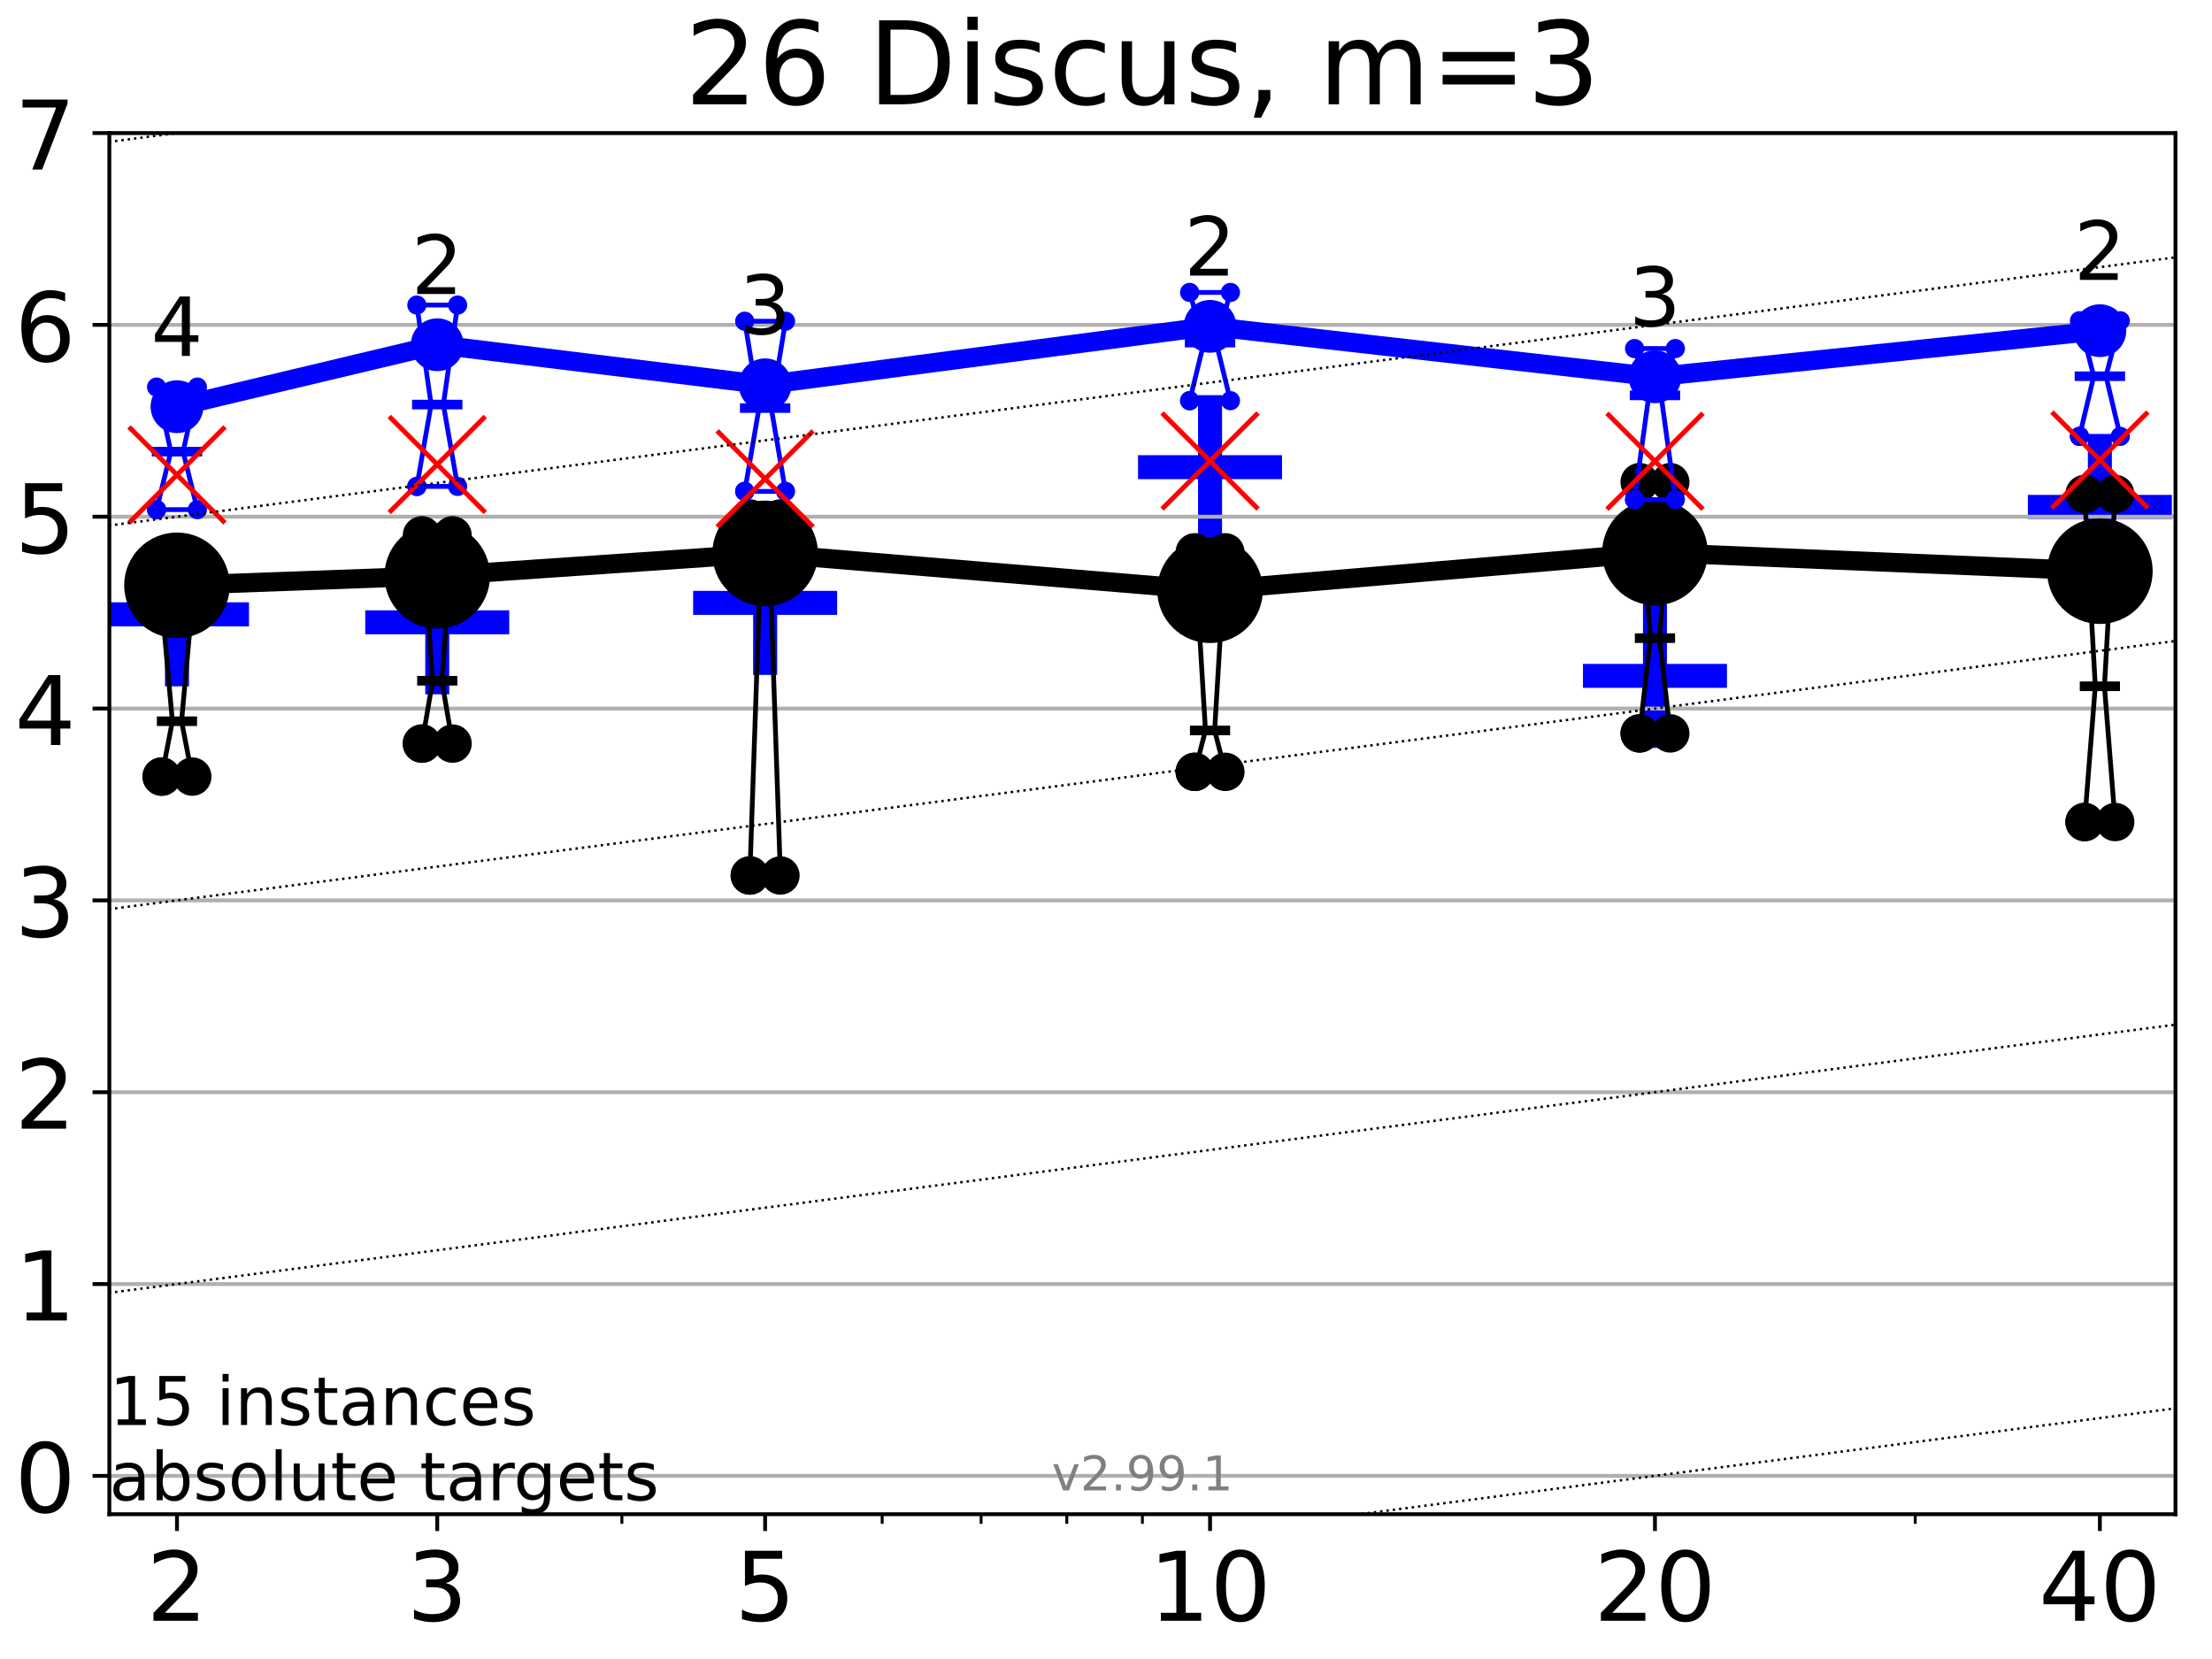<?xml version="1.0" encoding="utf-8" standalone="no"?>
<!DOCTYPE svg PUBLIC "-//W3C//DTD SVG 1.1//EN"
  "http://www.w3.org/Graphics/SVG/1.1/DTD/svg11.dtd">
<!-- Created with matplotlib (https://matplotlib.org/) -->
<svg height="345.6pt" version="1.1" viewBox="0 0 460.8 345.6" width="460.8pt" xmlns="http://www.w3.org/2000/svg" xmlns:xlink="http://www.w3.org/1999/xlink">
 <defs>
  <style type="text/css">*{stroke-linecap:butt;stroke-linejoin:round;}</style>
 </defs>
 <g id="figure_1">
  <g id="patch_1">
   <path d="M 0 345.6 
L 460.8 345.6 
L 460.8 0 
L 0 0 
z
" style="fill:#ffffff;"/>
  </g>
  <g id="axes_1">
   <g id="patch_2">
    <path d="M 22.78 315.44 
L 453.192 315.44 
L 453.192 27.72 
L 22.78 27.72 
z
" style="fill:#ffffff;"/>
   </g>
   <g id="line2d_1">
    <defs>
     <path d="M -15 0 
L 15 0 
M 0 15 
L 0 -15 
" id="m46363ab685" style="stroke:#0000ff;stroke-width:5;"/>
    </defs>
    <g clip-path="url(#pe9e50cad49)">
     <use style="fill:#0000ff;stroke:#0000ff;stroke-width:5;" x="36.868" xlink:href="#m46363ab685" y="127.97"/>
    </g>
   </g>
   <g id="line2d_2">
    <g clip-path="url(#pe9e50cad49)">
     <use style="fill:#0000ff;stroke:#0000ff;stroke-width:5;" x="91.085" xlink:href="#m46363ab685" y="129.638"/>
    </g>
   </g>
   <g id="line2d_3">
    <g clip-path="url(#pe9e50cad49)">
     <use style="fill:#0000ff;stroke:#0000ff;stroke-width:5;" x="159.39" xlink:href="#m46363ab685" y="125.594"/>
    </g>
   </g>
   <g id="line2d_4">
    <g clip-path="url(#pe9e50cad49)">
     <use style="fill:#0000ff;stroke:#0000ff;stroke-width:5;" x="252.074" xlink:href="#m46363ab685" y="97.321"/>
    </g>
   </g>
   <g id="line2d_5">
    <g clip-path="url(#pe9e50cad49)">
     <use style="fill:#0000ff;stroke:#0000ff;stroke-width:5;" x="344.758" xlink:href="#m46363ab685" y="140.796"/>
    </g>
   </g>
   <g id="line2d_6">
    <g clip-path="url(#pe9e50cad49)">
     <use style="fill:#0000ff;stroke:#0000ff;stroke-width:5;" x="437.443" xlink:href="#m46363ab685" y="105.597"/>
    </g>
   </g>
   <g id="matplotlib.axis_1">
    <g id="xtick_1">
     <g id="line2d_7">
      <defs>
       <path d="M 0 0 
L 0 3.5 
" id="m41d02a2222" style="stroke:#000000;stroke-width:0.8;"/>
      </defs>
      <g>
       <use style="stroke:#000000;stroke-width:0.8;" x="36.868" xlink:href="#m41d02a2222" y="315.44"/>
      </g>
     </g>
     <g id="text_1">
      <!-- 2 -->
      <g transform="translate(30.506 337.637)scale(0.2 -0.2)">
       <defs>
        <path d="M 19.188 8.297 
L 53.609 8.297 
L 53.609 0 
L 7.328 0 
L 7.328 8.297 
Q 12.938 14.109 22.625 23.891 
Q 32.328 33.688 34.812 36.531 
Q 39.547 41.844 41.422 45.531 
Q 43.312 49.219 43.312 52.781 
Q 43.312 58.594 39.234 62.25 
Q 35.156 65.922 28.609 65.922 
Q 23.969 65.922 18.812 64.312 
Q 13.672 62.703 7.812 59.422 
L 7.812 69.391 
Q 13.766 71.781 18.938 73 
Q 24.125 74.219 28.422 74.219 
Q 39.75 74.219 46.484 68.547 
Q 53.219 62.891 53.219 53.422 
Q 53.219 48.922 51.531 44.891 
Q 49.859 40.875 45.406 35.406 
Q 44.188 33.984 37.641 27.219 
Q 31.109 20.453 19.188 8.297 
z
" id="DejaVuSans-50"/>
       </defs>
       <use xlink:href="#DejaVuSans-50"/>
      </g>
     </g>
    </g>
    <g id="xtick_2">
     <g id="line2d_8">
      <g>
       <use style="stroke:#000000;stroke-width:0.8;" x="91.085" xlink:href="#m41d02a2222" y="315.44"/>
      </g>
     </g>
     <g id="text_2">
      <!-- 3 -->
      <g transform="translate(84.723 337.637)scale(0.2 -0.2)">
       <defs>
        <path d="M 40.578 39.312 
Q 47.656 37.797 51.625 33 
Q 55.609 28.219 55.609 21.188 
Q 55.609 10.406 48.188 4.484 
Q 40.766 -1.422 27.094 -1.422 
Q 22.516 -1.422 17.656 -0.516 
Q 12.797 0.391 7.625 2.203 
L 7.625 11.719 
Q 11.719 9.328 16.594 8.109 
Q 21.484 6.891 26.812 6.891 
Q 36.078 6.891 40.938 10.547 
Q 45.797 14.203 45.797 21.188 
Q 45.797 27.641 41.281 31.266 
Q 36.766 34.906 28.719 34.906 
L 20.219 34.906 
L 20.219 43.016 
L 29.109 43.016 
Q 36.375 43.016 40.234 45.922 
Q 44.094 48.828 44.094 54.297 
Q 44.094 59.906 40.109 62.906 
Q 36.141 65.922 28.719 65.922 
Q 24.656 65.922 20.016 65.031 
Q 15.375 64.156 9.812 62.312 
L 9.812 71.094 
Q 15.438 72.656 20.344 73.438 
Q 25.25 74.219 29.594 74.219 
Q 40.828 74.219 47.359 69.109 
Q 53.906 64.016 53.906 55.328 
Q 53.906 49.266 50.438 45.094 
Q 46.969 40.922 40.578 39.312 
z
" id="DejaVuSans-51"/>
       </defs>
       <use xlink:href="#DejaVuSans-51"/>
      </g>
     </g>
    </g>
    <g id="xtick_3">
     <g id="line2d_9">
      <g>
       <use style="stroke:#000000;stroke-width:0.8;" x="159.39" xlink:href="#m41d02a2222" y="315.44"/>
      </g>
     </g>
     <g id="text_3">
      <!-- 5 -->
      <g transform="translate(153.028 337.637)scale(0.2 -0.2)">
       <defs>
        <path d="M 10.797 72.906 
L 49.516 72.906 
L 49.516 64.594 
L 19.828 64.594 
L 19.828 46.734 
Q 21.969 47.469 24.109 47.828 
Q 26.266 48.188 28.422 48.188 
Q 40.625 48.188 47.75 41.5 
Q 54.891 34.812 54.891 23.391 
Q 54.891 11.625 47.562 5.094 
Q 40.234 -1.422 26.906 -1.422 
Q 22.312 -1.422 17.547 -0.641 
Q 12.797 0.141 7.719 1.703 
L 7.719 11.625 
Q 12.109 9.234 16.797 8.062 
Q 21.484 6.891 26.703 6.891 
Q 35.156 6.891 40.078 11.328 
Q 45.016 15.766 45.016 23.391 
Q 45.016 31 40.078 35.438 
Q 35.156 39.891 26.703 39.891 
Q 22.75 39.891 18.812 39.016 
Q 14.891 38.141 10.797 36.281 
z
" id="DejaVuSans-53"/>
       </defs>
       <use xlink:href="#DejaVuSans-53"/>
      </g>
     </g>
    </g>
    <g id="xtick_4">
     <g id="line2d_10">
      <g>
       <use style="stroke:#000000;stroke-width:0.8;" x="252.074" xlink:href="#m41d02a2222" y="315.44"/>
      </g>
     </g>
     <g id="text_4">
      <!-- 10 -->
      <g transform="translate(239.349 337.637)scale(0.2 -0.2)">
       <defs>
        <path d="M 12.406 8.297 
L 28.516 8.297 
L 28.516 63.922 
L 10.984 60.406 
L 10.984 69.391 
L 28.422 72.906 
L 38.281 72.906 
L 38.281 8.297 
L 54.391 8.297 
L 54.391 0 
L 12.406 0 
z
" id="DejaVuSans-49"/>
        <path d="M 31.781 66.406 
Q 24.172 66.406 20.328 58.906 
Q 16.5 51.422 16.5 36.375 
Q 16.5 21.391 20.328 13.891 
Q 24.172 6.391 31.781 6.391 
Q 39.453 6.391 43.281 13.891 
Q 47.125 21.391 47.125 36.375 
Q 47.125 51.422 43.281 58.906 
Q 39.453 66.406 31.781 66.406 
z
M 31.781 74.219 
Q 44.047 74.219 50.516 64.516 
Q 56.984 54.828 56.984 36.375 
Q 56.984 17.969 50.516 8.266 
Q 44.047 -1.422 31.781 -1.422 
Q 19.531 -1.422 13.062 8.266 
Q 6.594 17.969 6.594 36.375 
Q 6.594 54.828 13.062 64.516 
Q 19.531 74.219 31.781 74.219 
z
" id="DejaVuSans-48"/>
       </defs>
       <use xlink:href="#DejaVuSans-49"/>
       <use x="63.623" xlink:href="#DejaVuSans-48"/>
      </g>
     </g>
    </g>
    <g id="xtick_5">
     <g id="line2d_11">
      <g>
       <use style="stroke:#000000;stroke-width:0.8;" x="344.758" xlink:href="#m41d02a2222" y="315.44"/>
      </g>
     </g>
     <g id="text_5">
      <!-- 20 -->
      <g transform="translate(332.033 337.637)scale(0.2 -0.2)">
       <use xlink:href="#DejaVuSans-50"/>
       <use x="63.623" xlink:href="#DejaVuSans-48"/>
      </g>
     </g>
    </g>
    <g id="xtick_6">
     <g id="line2d_12">
      <g>
       <use style="stroke:#000000;stroke-width:0.8;" x="437.443" xlink:href="#m41d02a2222" y="315.44"/>
      </g>
     </g>
     <g id="text_6">
      <!-- 40 -->
      <g transform="translate(424.718 337.637)scale(0.2 -0.2)">
       <defs>
        <path d="M 37.797 64.312 
L 12.891 25.391 
L 37.797 25.391 
z
M 35.203 72.906 
L 47.609 72.906 
L 47.609 25.391 
L 58.016 25.391 
L 58.016 17.188 
L 47.609 17.188 
L 47.609 0 
L 37.797 0 
L 37.797 17.188 
L 4.891 17.188 
L 4.891 26.703 
z
" id="DejaVuSans-52"/>
       </defs>
       <use xlink:href="#DejaVuSans-52"/>
       <use x="63.623" xlink:href="#DejaVuSans-48"/>
      </g>
     </g>
    </g>
    <g id="xtick_7">
     <g id="line2d_13">
      <defs>
       <path d="M 0 0 
L 0 2 
" id="mdd68a653eb" style="stroke:#000000;stroke-width:0.6;"/>
      </defs>
      <g>
       <use style="stroke:#000000;stroke-width:0.6;" x="129.552" xlink:href="#mdd68a653eb" y="315.44"/>
      </g>
     </g>
    </g>
    <g id="xtick_8">
     <g id="line2d_14">
      <g>
       <use style="stroke:#000000;stroke-width:0.6;" x="183.769" xlink:href="#mdd68a653eb" y="315.44"/>
      </g>
     </g>
    </g>
    <g id="xtick_9">
     <g id="line2d_15">
      <g>
       <use style="stroke:#000000;stroke-width:0.6;" x="204.381" xlink:href="#mdd68a653eb" y="315.44"/>
      </g>
     </g>
    </g>
    <g id="xtick_10">
     <g id="line2d_16">
      <g>
       <use style="stroke:#000000;stroke-width:0.6;" x="222.237" xlink:href="#mdd68a653eb" y="315.44"/>
      </g>
     </g>
    </g>
    <g id="xtick_11">
     <g id="line2d_17">
      <g>
       <use style="stroke:#000000;stroke-width:0.6;" x="237.986" xlink:href="#mdd68a653eb" y="315.44"/>
      </g>
     </g>
    </g>
    <g id="xtick_12">
     <g id="line2d_18">
      <g>
       <use style="stroke:#000000;stroke-width:0.6;" x="398.975" xlink:href="#mdd68a653eb" y="315.44"/>
      </g>
     </g>
    </g>
   </g>
   <g id="matplotlib.axis_2">
    <g id="ytick_1">
     <g id="line2d_19">
      <path clip-path="url(#pe9e50cad49)" d="M 22.78 307.448 
L 453.192 307.448 
" style="fill:none;stroke:#b0b0b0;stroke-linecap:square;stroke-width:0.8;"/>
     </g>
     <g id="line2d_20">
      <defs>
       <path d="M 0 0 
L -3.5 0 
" id="m4411c97de0" style="stroke:#000000;stroke-width:0.8;"/>
      </defs>
      <g>
       <use style="stroke:#000000;stroke-width:0.8;" x="22.78" xlink:href="#m4411c97de0" y="307.448"/>
      </g>
     </g>
     <g id="text_7">
      <!-- 0 -->
      <g transform="translate(3.055 315.046)scale(0.2 -0.2)">
       <use xlink:href="#DejaVuSans-48"/>
      </g>
     </g>
    </g>
    <g id="ytick_2">
     <g id="line2d_21">
      <path clip-path="url(#pe9e50cad49)" d="M 22.78 267.487 
L 453.192 267.487 
" style="fill:none;stroke:#b0b0b0;stroke-linecap:square;stroke-width:0.8;"/>
     </g>
     <g id="line2d_22">
      <g>
       <use style="stroke:#000000;stroke-width:0.8;" x="22.78" xlink:href="#m4411c97de0" y="267.487"/>
      </g>
     </g>
     <g id="text_8">
      <!-- 1 -->
      <g transform="translate(3.055 275.085)scale(0.2 -0.2)">
       <use xlink:href="#DejaVuSans-49"/>
      </g>
     </g>
    </g>
    <g id="ytick_3">
     <g id="line2d_23">
      <path clip-path="url(#pe9e50cad49)" d="M 22.78 227.526 
L 453.192 227.526 
" style="fill:none;stroke:#b0b0b0;stroke-linecap:square;stroke-width:0.8;"/>
     </g>
     <g id="line2d_24">
      <g>
       <use style="stroke:#000000;stroke-width:0.8;" x="22.78" xlink:href="#m4411c97de0" y="227.526"/>
      </g>
     </g>
     <g id="text_9">
      <!-- 2 -->
      <g transform="translate(3.055 235.124)scale(0.2 -0.2)">
       <use xlink:href="#DejaVuSans-50"/>
      </g>
     </g>
    </g>
    <g id="ytick_4">
     <g id="line2d_25">
      <path clip-path="url(#pe9e50cad49)" d="M 22.78 187.564 
L 453.192 187.564 
" style="fill:none;stroke:#b0b0b0;stroke-linecap:square;stroke-width:0.8;"/>
     </g>
     <g id="line2d_26">
      <g>
       <use style="stroke:#000000;stroke-width:0.8;" x="22.78" xlink:href="#m4411c97de0" y="187.564"/>
      </g>
     </g>
     <g id="text_10">
      <!-- 3 -->
      <g transform="translate(3.055 195.163)scale(0.2 -0.2)">
       <use xlink:href="#DejaVuSans-51"/>
      </g>
     </g>
    </g>
    <g id="ytick_5">
     <g id="line2d_27">
      <path clip-path="url(#pe9e50cad49)" d="M 22.78 147.603 
L 453.192 147.603 
" style="fill:none;stroke:#b0b0b0;stroke-linecap:square;stroke-width:0.8;"/>
     </g>
     <g id="line2d_28">
      <g>
       <use style="stroke:#000000;stroke-width:0.8;" x="22.78" xlink:href="#m4411c97de0" y="147.603"/>
      </g>
     </g>
     <g id="text_11">
      <!-- 4 -->
      <g transform="translate(3.055 155.202)scale(0.2 -0.2)">
       <use xlink:href="#DejaVuSans-52"/>
      </g>
     </g>
    </g>
    <g id="ytick_6">
     <g id="line2d_29">
      <path clip-path="url(#pe9e50cad49)" d="M 22.78 107.642 
L 453.192 107.642 
" style="fill:none;stroke:#b0b0b0;stroke-linecap:square;stroke-width:0.8;"/>
     </g>
     <g id="line2d_30">
      <g>
       <use style="stroke:#000000;stroke-width:0.8;" x="22.78" xlink:href="#m4411c97de0" y="107.642"/>
      </g>
     </g>
     <g id="text_12">
      <!-- 5 -->
      <g transform="translate(3.055 115.241)scale(0.2 -0.2)">
       <use xlink:href="#DejaVuSans-53"/>
      </g>
     </g>
    </g>
    <g id="ytick_7">
     <g id="line2d_31">
      <path clip-path="url(#pe9e50cad49)" d="M 22.78 67.681 
L 453.192 67.681 
" style="fill:none;stroke:#b0b0b0;stroke-linecap:square;stroke-width:0.8;"/>
     </g>
     <g id="line2d_32">
      <g>
       <use style="stroke:#000000;stroke-width:0.8;" x="22.78" xlink:href="#m4411c97de0" y="67.681"/>
      </g>
     </g>
     <g id="text_13">
      <!-- 6 -->
      <g transform="translate(3.055 75.28)scale(0.2 -0.2)">
       <defs>
        <path d="M 33.016 40.375 
Q 26.375 40.375 22.484 35.828 
Q 18.609 31.297 18.609 23.391 
Q 18.609 15.531 22.484 10.953 
Q 26.375 6.391 33.016 6.391 
Q 39.656 6.391 43.531 10.953 
Q 47.406 15.531 47.406 23.391 
Q 47.406 31.297 43.531 35.828 
Q 39.656 40.375 33.016 40.375 
z
M 52.594 71.297 
L 52.594 62.312 
Q 48.875 64.062 45.094 64.984 
Q 41.312 65.922 37.594 65.922 
Q 27.828 65.922 22.672 59.328 
Q 17.531 52.734 16.797 39.406 
Q 19.672 43.656 24.016 45.922 
Q 28.375 48.188 33.594 48.188 
Q 44.578 48.188 50.953 41.516 
Q 57.328 34.859 57.328 23.391 
Q 57.328 12.156 50.688 5.359 
Q 44.047 -1.422 33.016 -1.422 
Q 20.359 -1.422 13.672 8.266 
Q 6.984 17.969 6.984 36.375 
Q 6.984 53.656 15.188 63.938 
Q 23.391 74.219 37.203 74.219 
Q 40.922 74.219 44.703 73.484 
Q 48.484 72.75 52.594 71.297 
z
" id="DejaVuSans-54"/>
       </defs>
       <use xlink:href="#DejaVuSans-54"/>
      </g>
     </g>
    </g>
    <g id="ytick_8">
     <g id="line2d_33">
      <path clip-path="url(#pe9e50cad49)" d="M 22.78 27.72 
L 453.192 27.72 
" style="fill:none;stroke:#b0b0b0;stroke-linecap:square;stroke-width:0.8;"/>
     </g>
     <g id="line2d_34">
      <g>
       <use style="stroke:#000000;stroke-width:0.8;" x="22.78" xlink:href="#m4411c97de0" y="27.72"/>
      </g>
     </g>
     <g id="text_14">
      <!-- 7 -->
      <g transform="translate(3.055 35.318)scale(0.2 -0.2)">
       <defs>
        <path d="M 8.203 72.906 
L 55.078 72.906 
L 55.078 68.703 
L 28.609 0 
L 18.312 0 
L 43.219 64.594 
L 8.203 64.594 
z
" id="DejaVuSans-55"/>
       </defs>
       <use xlink:href="#DejaVuSans-55"/>
      </g>
     </g>
    </g>
   </g>
   <g id="line2d_35">
    <path clip-path="url(#pe9e50cad49)" d="M 33.682 161.782 
L 35.912 150.245 
L 33.682 125.575 
L 40.054 125.575 
L 37.824 150.245 
L 40.054 161.782 
L 33.682 161.782 
" style="fill:none;stroke:#000000;stroke-linecap:square;"/>
   </g>
   <g id="line2d_36">
    <path clip-path="url(#pe9e50cad49)" d="M 33.682 161.782 
L 40.054 161.782 
L 40.054 125.575 
L 33.682 125.575 
L 33.682 161.782 
" style="fill:none;"/>
    <defs>
     <path d="M 0 3 
C 0.796 3 1.559 2.684 2.121 2.121 
C 2.684 1.559 3 0.796 3 0 
C 3 -0.796 2.684 -1.559 2.121 -2.121 
C 1.559 -2.684 0.796 -3 0 -3 
C -0.796 -3 -1.559 -2.684 -2.121 -2.121 
C -2.684 -1.559 -3 -0.796 -3 0 
C -3 0.796 -2.684 1.559 -2.121 2.121 
C -1.559 2.684 -0.796 3 0 3 
z
" id="mc64c705c6e" style="stroke:#000000;stroke-width:2;"/>
    </defs>
    <g clip-path="url(#pe9e50cad49)">
     <use style="stroke:#000000;stroke-width:2;" x="33.682" xlink:href="#mc64c705c6e" y="161.782"/>
     <use style="stroke:#000000;stroke-width:2;" x="40.054" xlink:href="#mc64c705c6e" y="161.782"/>
     <use style="stroke:#000000;stroke-width:2;" x="40.054" xlink:href="#mc64c705c6e" y="125.575"/>
     <use style="stroke:#000000;stroke-width:2;" x="33.682" xlink:href="#mc64c705c6e" y="125.575"/>
     <use style="stroke:#000000;stroke-width:2;" x="33.682" xlink:href="#mc64c705c6e" y="161.782"/>
    </g>
   </g>
   <g id="line2d_37">
    <path clip-path="url(#pe9e50cad49)" d="M 33.682 150.245 
L 40.054 150.245 
" style="fill:none;stroke:#000000;stroke-linecap:square;stroke-width:2;"/>
   </g>
   <g id="line2d_38">
    <path clip-path="url(#pe9e50cad49)" d="M 87.899 154.906 
L 90.129 141.806 
L 87.899 111.517 
L 94.271 111.517 
L 92.041 141.806 
L 94.271 154.906 
L 87.899 154.906 
" style="fill:none;stroke:#000000;stroke-linecap:square;"/>
   </g>
   <g id="line2d_39">
    <path clip-path="url(#pe9e50cad49)" d="M 87.899 154.906 
L 94.271 154.906 
L 94.271 111.517 
L 87.899 111.517 
L 87.899 154.906 
" style="fill:none;"/>
    <g clip-path="url(#pe9e50cad49)">
     <use style="stroke:#000000;stroke-width:2;" x="87.899" xlink:href="#mc64c705c6e" y="154.906"/>
     <use style="stroke:#000000;stroke-width:2;" x="94.271" xlink:href="#mc64c705c6e" y="154.906"/>
     <use style="stroke:#000000;stroke-width:2;" x="94.271" xlink:href="#mc64c705c6e" y="111.517"/>
     <use style="stroke:#000000;stroke-width:2;" x="87.899" xlink:href="#mc64c705c6e" y="111.517"/>
     <use style="stroke:#000000;stroke-width:2;" x="87.899" xlink:href="#mc64c705c6e" y="154.906"/>
    </g>
   </g>
   <g id="line2d_40">
    <path clip-path="url(#pe9e50cad49)" d="M 87.899 141.806 
L 94.271 141.806 
" style="fill:none;stroke:#000000;stroke-linecap:square;stroke-width:2;"/>
   </g>
   <g id="line2d_41">
    <path clip-path="url(#pe9e50cad49)" d="M 156.204 182.381 
L 158.434 117.353 
L 156.204 108.01 
L 162.576 108.01 
L 160.346 117.353 
L 162.576 182.381 
L 156.204 182.381 
" style="fill:none;stroke:#000000;stroke-linecap:square;"/>
   </g>
   <g id="line2d_42">
    <path clip-path="url(#pe9e50cad49)" d="M 156.204 182.381 
L 162.576 182.381 
L 162.576 108.01 
L 156.204 108.01 
L 156.204 182.381 
" style="fill:none;"/>
    <g clip-path="url(#pe9e50cad49)">
     <use style="stroke:#000000;stroke-width:2;" x="156.204" xlink:href="#mc64c705c6e" y="182.381"/>
     <use style="stroke:#000000;stroke-width:2;" x="162.576" xlink:href="#mc64c705c6e" y="182.381"/>
     <use style="stroke:#000000;stroke-width:2;" x="162.576" xlink:href="#mc64c705c6e" y="108.01"/>
     <use style="stroke:#000000;stroke-width:2;" x="156.204" xlink:href="#mc64c705c6e" y="108.01"/>
     <use style="stroke:#000000;stroke-width:2;" x="156.204" xlink:href="#mc64c705c6e" y="182.381"/>
    </g>
   </g>
   <g id="line2d_43">
    <path clip-path="url(#pe9e50cad49)" d="M 156.204 117.353 
L 162.576 117.353 
" style="fill:none;stroke:#000000;stroke-linecap:square;stroke-width:2;"/>
   </g>
   <g id="line2d_44">
    <path clip-path="url(#pe9e50cad49)" d="M 248.888 160.789 
L 251.118 152.169 
L 248.888 115.06 
L 255.26 115.06 
L 253.03 152.169 
L 255.26 160.789 
L 248.888 160.789 
" style="fill:none;stroke:#000000;stroke-linecap:square;"/>
   </g>
   <g id="line2d_45">
    <path clip-path="url(#pe9e50cad49)" d="M 248.888 160.789 
L 255.26 160.789 
L 255.26 115.06 
L 248.888 115.06 
L 248.888 160.789 
" style="fill:none;"/>
    <g clip-path="url(#pe9e50cad49)">
     <use style="stroke:#000000;stroke-width:2;" x="248.888" xlink:href="#mc64c705c6e" y="160.789"/>
     <use style="stroke:#000000;stroke-width:2;" x="255.26" xlink:href="#mc64c705c6e" y="160.789"/>
     <use style="stroke:#000000;stroke-width:2;" x="255.26" xlink:href="#mc64c705c6e" y="115.06"/>
     <use style="stroke:#000000;stroke-width:2;" x="248.888" xlink:href="#mc64c705c6e" y="115.06"/>
     <use style="stroke:#000000;stroke-width:2;" x="248.888" xlink:href="#mc64c705c6e" y="160.789"/>
    </g>
   </g>
   <g id="line2d_46">
    <path clip-path="url(#pe9e50cad49)" d="M 248.888 152.169 
L 255.26 152.169 
" style="fill:none;stroke:#000000;stroke-linecap:square;stroke-width:2;"/>
   </g>
   <g id="line2d_47">
    <path clip-path="url(#pe9e50cad49)" d="M 341.572 152.782 
L 343.803 132.938 
L 341.572 100.441 
L 347.945 100.441 
L 345.714 132.938 
L 347.945 152.782 
L 341.572 152.782 
" style="fill:none;stroke:#000000;stroke-linecap:square;"/>
   </g>
   <g id="line2d_48">
    <path clip-path="url(#pe9e50cad49)" d="M 341.572 152.782 
L 347.945 152.782 
L 347.945 100.441 
L 341.572 100.441 
L 341.572 152.782 
" style="fill:none;"/>
    <g clip-path="url(#pe9e50cad49)">
     <use style="stroke:#000000;stroke-width:2;" x="341.572" xlink:href="#mc64c705c6e" y="152.782"/>
     <use style="stroke:#000000;stroke-width:2;" x="347.945" xlink:href="#mc64c705c6e" y="152.782"/>
     <use style="stroke:#000000;stroke-width:2;" x="347.945" xlink:href="#mc64c705c6e" y="100.441"/>
     <use style="stroke:#000000;stroke-width:2;" x="341.572" xlink:href="#mc64c705c6e" y="100.441"/>
     <use style="stroke:#000000;stroke-width:2;" x="341.572" xlink:href="#mc64c705c6e" y="152.782"/>
    </g>
   </g>
   <g id="line2d_49">
    <path clip-path="url(#pe9e50cad49)" d="M 341.572 132.938 
L 347.945 132.938 
" style="fill:none;stroke:#000000;stroke-linecap:square;stroke-width:2;"/>
   </g>
   <g id="line2d_50">
    <path clip-path="url(#pe9e50cad49)" d="M 434.257 171.245 
L 436.487 142.96 
L 434.257 102.915 
L 440.629 102.915 
L 438.398 142.96 
L 440.629 171.245 
L 434.257 171.245 
" style="fill:none;stroke:#000000;stroke-linecap:square;"/>
   </g>
   <g id="line2d_51">
    <path clip-path="url(#pe9e50cad49)" d="M 434.257 171.245 
L 440.629 171.245 
L 440.629 102.915 
L 434.257 102.915 
L 434.257 171.245 
" style="fill:none;"/>
    <g clip-path="url(#pe9e50cad49)">
     <use style="stroke:#000000;stroke-width:2;" x="434.257" xlink:href="#mc64c705c6e" y="171.245"/>
     <use style="stroke:#000000;stroke-width:2;" x="440.629" xlink:href="#mc64c705c6e" y="171.245"/>
     <use style="stroke:#000000;stroke-width:2;" x="440.629" xlink:href="#mc64c705c6e" y="102.915"/>
     <use style="stroke:#000000;stroke-width:2;" x="434.257" xlink:href="#mc64c705c6e" y="102.915"/>
     <use style="stroke:#000000;stroke-width:2;" x="434.257" xlink:href="#mc64c705c6e" y="171.245"/>
    </g>
   </g>
   <g id="line2d_52">
    <path clip-path="url(#pe9e50cad49)" d="M 434.257 142.96 
L 440.629 142.96 
" style="fill:none;stroke:#000000;stroke-linecap:square;stroke-width:2;"/>
   </g>
   <g id="line2d_53">
    <path clip-path="url(#pe9e50cad49)" d="M 36.868 121.934 
L 91.085 119.951 
" style="fill:none;stroke:#000000;stroke-linecap:square;stroke-width:4;"/>
   </g>
   <g id="line2d_54">
    <path clip-path="url(#pe9e50cad49)" d="M 91.085 119.951 
L 159.39 115.279 
" style="fill:none;stroke:#000000;stroke-linecap:square;stroke-width:4;"/>
   </g>
   <g id="line2d_55">
    <path clip-path="url(#pe9e50cad49)" d="M 159.39 115.279 
L 252.074 122.96 
" style="fill:none;stroke:#000000;stroke-linecap:square;stroke-width:4;"/>
   </g>
   <g id="line2d_56">
    <path clip-path="url(#pe9e50cad49)" d="M 252.074 122.96 
L 344.758 115.094 
" style="fill:none;stroke:#000000;stroke-linecap:square;stroke-width:4;"/>
   </g>
   <g id="line2d_57">
    <path clip-path="url(#pe9e50cad49)" d="M 344.758 115.094 
L 437.443 118.981 
" style="fill:none;stroke:#000000;stroke-linecap:square;stroke-width:4;"/>
   </g>
   <g id="line2d_58">
    <path clip-path="url(#pe9e50cad49)" d="M 36.868 121.934 
L 91.085 119.951 
L 159.39 115.279 
L 252.074 122.96 
L 344.758 115.094 
L 437.443 118.981 
" style="fill:none;"/>
    <defs>
     <path d="M 0 10 
C 2.652 10 5.196 8.946 7.071 7.071 
C 8.946 5.196 10 2.652 10 0 
C 10 -2.652 8.946 -5.196 7.071 -7.071 
C 5.196 -8.946 2.652 -10 0 -10 
C -2.652 -10 -5.196 -8.946 -7.071 -7.071 
C -8.946 -5.196 -10 -2.652 -10 0 
C -10 2.652 -8.946 5.196 -7.071 7.071 
C -5.196 8.946 -2.652 10 0 10 
z
" id="m7e30ecea08" style="stroke:#000000;stroke-width:2;"/>
    </defs>
    <g clip-path="url(#pe9e50cad49)">
     <use style="stroke:#000000;stroke-width:2;" x="36.868" xlink:href="#m7e30ecea08" y="121.934"/>
     <use style="stroke:#000000;stroke-width:2;" x="91.085" xlink:href="#m7e30ecea08" y="119.951"/>
     <use style="stroke:#000000;stroke-width:2;" x="159.39" xlink:href="#m7e30ecea08" y="115.279"/>
     <use style="stroke:#000000;stroke-width:2;" x="252.074" xlink:href="#m7e30ecea08" y="122.96"/>
     <use style="stroke:#000000;stroke-width:2;" x="344.758" xlink:href="#m7e30ecea08" y="115.094"/>
     <use style="stroke:#000000;stroke-width:2;" x="437.443" xlink:href="#m7e30ecea08" y="118.981"/>
    </g>
   </g>
   <g id="line2d_59">
    <path clip-path="url(#pe9e50cad49)" d="M 32.62 106.158 
L 35.594 94.081 
L 32.62 80.636 
L 41.116 80.636 
L 38.143 94.081 
L 41.116 106.158 
L 32.62 106.158 
" style="fill:none;stroke:#0000ff;stroke-linecap:square;"/>
   </g>
   <g id="line2d_60">
    <path clip-path="url(#pe9e50cad49)" d="M 32.62 106.158 
L 41.116 106.158 
L 41.116 80.636 
L 32.62 80.636 
L 32.62 106.158 
" style="fill:none;"/>
    <defs>
     <path d="M 0 1.5 
C 0.398 1.5 0.779 1.342 1.061 1.061 
C 1.342 0.779 1.5 0.398 1.5 0 
C 1.5 -0.398 1.342 -0.779 1.061 -1.061 
C 0.779 -1.342 0.398 -1.5 0 -1.5 
C -0.398 -1.5 -0.779 -1.342 -1.061 -1.061 
C -1.342 -0.779 -1.5 -0.398 -1.5 0 
C -1.5 0.398 -1.342 0.779 -1.061 1.061 
C -0.779 1.342 -0.398 1.5 0 1.5 
z
" id="m2eb5a39461" style="stroke:#0000ff;"/>
    </defs>
    <g clip-path="url(#pe9e50cad49)">
     <use style="fill:#0000ff;stroke:#0000ff;" x="32.62" xlink:href="#m2eb5a39461" y="106.158"/>
     <use style="fill:#0000ff;stroke:#0000ff;" x="41.116" xlink:href="#m2eb5a39461" y="106.158"/>
     <use style="fill:#0000ff;stroke:#0000ff;" x="41.116" xlink:href="#m2eb5a39461" y="80.636"/>
     <use style="fill:#0000ff;stroke:#0000ff;" x="32.62" xlink:href="#m2eb5a39461" y="80.636"/>
     <use style="fill:#0000ff;stroke:#0000ff;" x="32.62" xlink:href="#m2eb5a39461" y="106.158"/>
    </g>
   </g>
   <g id="line2d_61">
    <path clip-path="url(#pe9e50cad49)" d="M 32.62 94.081 
L 41.116 94.081 
" style="fill:none;stroke:#0000ff;stroke-linecap:square;stroke-width:2;"/>
   </g>
   <g id="line2d_62">
    <path clip-path="url(#pe9e50cad49)" d="M 86.837 101.326 
L 89.811 84.274 
L 86.837 63.551 
L 95.333 63.551 
L 92.359 84.274 
L 95.333 101.326 
L 86.837 101.326 
" style="fill:none;stroke:#0000ff;stroke-linecap:square;"/>
   </g>
   <g id="line2d_63">
    <path clip-path="url(#pe9e50cad49)" d="M 86.837 101.326 
L 95.333 101.326 
L 95.333 63.551 
L 86.837 63.551 
L 86.837 101.326 
" style="fill:none;"/>
    <g clip-path="url(#pe9e50cad49)">
     <use style="fill:#0000ff;stroke:#0000ff;" x="86.837" xlink:href="#m2eb5a39461" y="101.326"/>
     <use style="fill:#0000ff;stroke:#0000ff;" x="95.333" xlink:href="#m2eb5a39461" y="101.326"/>
     <use style="fill:#0000ff;stroke:#0000ff;" x="95.333" xlink:href="#m2eb5a39461" y="63.551"/>
     <use style="fill:#0000ff;stroke:#0000ff;" x="86.837" xlink:href="#m2eb5a39461" y="63.551"/>
     <use style="fill:#0000ff;stroke:#0000ff;" x="86.837" xlink:href="#m2eb5a39461" y="101.326"/>
    </g>
   </g>
   <g id="line2d_64">
    <path clip-path="url(#pe9e50cad49)" d="M 86.837 84.274 
L 95.333 84.274 
" style="fill:none;stroke:#0000ff;stroke-linecap:square;stroke-width:2;"/>
   </g>
   <g id="line2d_65">
    <path clip-path="url(#pe9e50cad49)" d="M 155.142 102.364 
L 158.116 85.009 
L 155.142 66.917 
L 163.638 66.917 
L 160.665 85.009 
L 163.638 102.364 
L 155.142 102.364 
" style="fill:none;stroke:#0000ff;stroke-linecap:square;"/>
   </g>
   <g id="line2d_66">
    <path clip-path="url(#pe9e50cad49)" d="M 155.142 102.364 
L 163.638 102.364 
L 163.638 66.917 
L 155.142 66.917 
L 155.142 102.364 
" style="fill:none;"/>
    <g clip-path="url(#pe9e50cad49)">
     <use style="fill:#0000ff;stroke:#0000ff;" x="155.142" xlink:href="#m2eb5a39461" y="102.364"/>
     <use style="fill:#0000ff;stroke:#0000ff;" x="163.638" xlink:href="#m2eb5a39461" y="102.364"/>
     <use style="fill:#0000ff;stroke:#0000ff;" x="163.638" xlink:href="#m2eb5a39461" y="66.917"/>
     <use style="fill:#0000ff;stroke:#0000ff;" x="155.142" xlink:href="#m2eb5a39461" y="66.917"/>
     <use style="fill:#0000ff;stroke:#0000ff;" x="155.142" xlink:href="#m2eb5a39461" y="102.364"/>
    </g>
   </g>
   <g id="line2d_67">
    <path clip-path="url(#pe9e50cad49)" d="M 155.142 85.009 
L 163.638 85.009 
" style="fill:none;stroke:#0000ff;stroke-linecap:square;stroke-width:2;"/>
   </g>
   <g id="line2d_68">
    <path clip-path="url(#pe9e50cad49)" d="M 247.826 83.472 
L 250.8 71.368 
L 247.826 60.918 
L 256.322 60.918 
L 253.349 71.368 
L 256.322 83.472 
L 247.826 83.472 
" style="fill:none;stroke:#0000ff;stroke-linecap:square;"/>
   </g>
   <g id="line2d_69">
    <path clip-path="url(#pe9e50cad49)" d="M 247.826 83.472 
L 256.322 83.472 
L 256.322 60.918 
L 247.826 60.918 
L 247.826 83.472 
" style="fill:none;"/>
    <g clip-path="url(#pe9e50cad49)">
     <use style="fill:#0000ff;stroke:#0000ff;" x="247.826" xlink:href="#m2eb5a39461" y="83.472"/>
     <use style="fill:#0000ff;stroke:#0000ff;" x="256.322" xlink:href="#m2eb5a39461" y="83.472"/>
     <use style="fill:#0000ff;stroke:#0000ff;" x="256.322" xlink:href="#m2eb5a39461" y="60.918"/>
     <use style="fill:#0000ff;stroke:#0000ff;" x="247.826" xlink:href="#m2eb5a39461" y="60.918"/>
     <use style="fill:#0000ff;stroke:#0000ff;" x="247.826" xlink:href="#m2eb5a39461" y="83.472"/>
    </g>
   </g>
   <g id="line2d_70">
    <path clip-path="url(#pe9e50cad49)" d="M 247.826 71.368 
L 256.322 71.368 
" style="fill:none;stroke:#0000ff;stroke-linecap:square;stroke-width:2;"/>
   </g>
   <g id="line2d_71">
    <path clip-path="url(#pe9e50cad49)" d="M 340.51 104.068 
L 343.484 82.364 
L 340.51 72.61 
L 349.007 72.61 
L 346.033 82.364 
L 349.007 104.068 
L 340.51 104.068 
" style="fill:none;stroke:#0000ff;stroke-linecap:square;"/>
   </g>
   <g id="line2d_72">
    <path clip-path="url(#pe9e50cad49)" d="M 340.51 104.068 
L 349.007 104.068 
L 349.007 72.61 
L 340.51 72.61 
L 340.51 104.068 
" style="fill:none;"/>
    <g clip-path="url(#pe9e50cad49)">
     <use style="fill:#0000ff;stroke:#0000ff;" x="340.51" xlink:href="#m2eb5a39461" y="104.068"/>
     <use style="fill:#0000ff;stroke:#0000ff;" x="349.007" xlink:href="#m2eb5a39461" y="104.068"/>
     <use style="fill:#0000ff;stroke:#0000ff;" x="349.007" xlink:href="#m2eb5a39461" y="72.61"/>
     <use style="fill:#0000ff;stroke:#0000ff;" x="340.51" xlink:href="#m2eb5a39461" y="72.61"/>
     <use style="fill:#0000ff;stroke:#0000ff;" x="340.51" xlink:href="#m2eb5a39461" y="104.068"/>
    </g>
   </g>
   <g id="line2d_73">
    <path clip-path="url(#pe9e50cad49)" d="M 340.51 82.364 
L 349.007 82.364 
" style="fill:none;stroke:#0000ff;stroke-linecap:square;stroke-width:2;"/>
   </g>
   <g id="line2d_74">
    <path clip-path="url(#pe9e50cad49)" d="M 433.195 90.905 
L 436.168 78.372 
L 433.195 66.818 
L 441.691 66.818 
L 438.717 78.372 
L 441.691 90.905 
L 433.195 90.905 
" style="fill:none;stroke:#0000ff;stroke-linecap:square;"/>
   </g>
   <g id="line2d_75">
    <path clip-path="url(#pe9e50cad49)" d="M 433.195 90.905 
L 441.691 90.905 
L 441.691 66.818 
L 433.195 66.818 
L 433.195 90.905 
" style="fill:none;"/>
    <g clip-path="url(#pe9e50cad49)">
     <use style="fill:#0000ff;stroke:#0000ff;" x="433.195" xlink:href="#m2eb5a39461" y="90.905"/>
     <use style="fill:#0000ff;stroke:#0000ff;" x="441.691" xlink:href="#m2eb5a39461" y="90.905"/>
     <use style="fill:#0000ff;stroke:#0000ff;" x="441.691" xlink:href="#m2eb5a39461" y="66.818"/>
     <use style="fill:#0000ff;stroke:#0000ff;" x="433.195" xlink:href="#m2eb5a39461" y="66.818"/>
     <use style="fill:#0000ff;stroke:#0000ff;" x="433.195" xlink:href="#m2eb5a39461" y="90.905"/>
    </g>
   </g>
   <g id="line2d_76">
    <path clip-path="url(#pe9e50cad49)" d="M 433.195 78.372 
L 441.691 78.372 
" style="fill:none;stroke:#0000ff;stroke-linecap:square;stroke-width:2;"/>
   </g>
   <g id="line2d_77">
    <path clip-path="url(#pe9e50cad49)" d="M 36.868 84.721 
L 91.085 71.817 
" style="fill:none;stroke:#0000ff;stroke-linecap:square;stroke-width:4;"/>
   </g>
   <g id="line2d_78">
    <path clip-path="url(#pe9e50cad49)" d="M 91.085 71.817 
L 159.39 80.159 
" style="fill:none;stroke:#0000ff;stroke-linecap:square;stroke-width:4;"/>
   </g>
   <g id="line2d_79">
    <path clip-path="url(#pe9e50cad49)" d="M 159.39 80.159 
L 252.074 67.985 
" style="fill:none;stroke:#0000ff;stroke-linecap:square;stroke-width:4;"/>
   </g>
   <g id="line2d_80">
    <path clip-path="url(#pe9e50cad49)" d="M 252.074 67.985 
L 344.758 78.497 
" style="fill:none;stroke:#0000ff;stroke-linecap:square;stroke-width:4;"/>
   </g>
   <g id="line2d_81">
    <path clip-path="url(#pe9e50cad49)" d="M 344.758 78.497 
L 437.443 68.883 
" style="fill:none;stroke:#0000ff;stroke-linecap:square;stroke-width:4;"/>
   </g>
   <g id="line2d_82">
    <path clip-path="url(#pe9e50cad49)" d="M 36.868 84.721 
L 91.085 71.817 
L 159.39 80.159 
L 252.074 67.985 
L 344.758 78.497 
L 437.443 68.883 
" style="fill:none;"/>
    <defs>
     <path d="M 0 5 
C 1.326 5 2.598 4.473 3.536 3.536 
C 4.473 2.598 5 1.326 5 0 
C 5 -1.326 4.473 -2.598 3.536 -3.536 
C 2.598 -4.473 1.326 -5 0 -5 
C -1.326 -5 -2.598 -4.473 -3.536 -3.536 
C -4.473 -2.598 -5 -1.326 -5 0 
C -5 1.326 -4.473 2.598 -3.536 3.536 
C -2.598 4.473 -1.326 5 0 5 
z
" id="mc21a1ab618" style="stroke:#0000ff;"/>
    </defs>
    <g clip-path="url(#pe9e50cad49)">
     <use style="fill:#0000ff;stroke:#0000ff;" x="36.868" xlink:href="#mc21a1ab618" y="84.721"/>
     <use style="fill:#0000ff;stroke:#0000ff;" x="91.085" xlink:href="#mc21a1ab618" y="71.817"/>
     <use style="fill:#0000ff;stroke:#0000ff;" x="159.39" xlink:href="#mc21a1ab618" y="80.159"/>
     <use style="fill:#0000ff;stroke:#0000ff;" x="252.074" xlink:href="#mc21a1ab618" y="67.985"/>
     <use style="fill:#0000ff;stroke:#0000ff;" x="344.758" xlink:href="#mc21a1ab618" y="78.497"/>
     <use style="fill:#0000ff;stroke:#0000ff;" x="437.443" xlink:href="#mc21a1ab618" y="68.883"/>
    </g>
   </g>
   <g id="line2d_83"/>
   <g id="line2d_84"/>
   <g id="line2d_85"/>
   <g id="line2d_86"/>
   <g id="line2d_87"/>
   <g id="line2d_88"/>
   <g id="line2d_89"/>
   <g id="line2d_90">
    <defs>
     <path d="M -10 10 
L 10 -10 
M -10 -10 
L 10 10 
" id="m39b3ca11f0" style="stroke:#ff0000;"/>
    </defs>
    <g clip-path="url(#pe9e50cad49)">
     <use style="fill:#ff0000;stroke:#ff0000;" x="36.868" xlink:href="#m39b3ca11f0" y="98.932"/>
     <use style="fill:#ff0000;stroke:#ff0000;" x="91.085" xlink:href="#m39b3ca11f0" y="96.756"/>
     <use style="fill:#ff0000;stroke:#ff0000;" x="159.39" xlink:href="#m39b3ca11f0" y="99.752"/>
     <use style="fill:#ff0000;stroke:#ff0000;" x="252.074" xlink:href="#m39b3ca11f0" y="96.032"/>
     <use style="fill:#ff0000;stroke:#ff0000;" x="344.758" xlink:href="#m39b3ca11f0" y="96.09"/>
     <use style="fill:#ff0000;stroke:#ff0000;" x="437.443" xlink:href="#m39b3ca11f0" y="95.833"/>
    </g>
   </g>
   <g id="line2d_91">
    <path clip-path="url(#pe9e50cad49)" d="M 43.101 346.6 
L 461.8 292.257 
" style="fill:none;stroke:#000000;stroke-dasharray:0.5,0.825;stroke-dashoffset:0;stroke-width:0.5;"/>
   </g>
   <g id="line2d_92">
    <path clip-path="url(#pe9e50cad49)" d="M -1 272.402 
L 461.8 212.335 
" style="fill:none;stroke:#000000;stroke-dasharray:0.5,0.825;stroke-dashoffset:0;stroke-width:0.5;"/>
   </g>
   <g id="line2d_93">
    <path clip-path="url(#pe9e50cad49)" d="M -1 192.479 
L 461.8 132.413 
" style="fill:none;stroke:#000000;stroke-dasharray:0.5,0.825;stroke-dashoffset:0;stroke-width:0.5;"/>
   </g>
   <g id="line2d_94">
    <path clip-path="url(#pe9e50cad49)" d="M -1 112.557 
L 461.8 52.49 
" style="fill:none;stroke:#000000;stroke-dasharray:0.5,0.825;stroke-dashoffset:0;stroke-width:0.5;"/>
   </g>
   <g id="line2d_95">
    <path clip-path="url(#pe9e50cad49)" d="M -1 32.635 
L 258.149 -1 
" style="fill:none;stroke:#000000;stroke-dasharray:0.5,0.825;stroke-dashoffset:0;stroke-width:0.5;"/>
   </g>
   <g id="patch_3">
    <path d="M 22.78 315.44 
L 22.78 27.72 
" style="fill:none;stroke:#000000;stroke-linecap:square;stroke-linejoin:miter;stroke-width:0.8;"/>
   </g>
   <g id="patch_4">
    <path d="M 453.192 315.44 
L 453.192 27.72 
" style="fill:none;stroke:#000000;stroke-linecap:square;stroke-linejoin:miter;stroke-width:0.8;"/>
   </g>
   <g id="patch_5">
    <path d="M 22.78 315.44 
L 453.192 315.44 
" style="fill:none;stroke:#000000;stroke-linecap:square;stroke-linejoin:miter;stroke-width:0.8;"/>
   </g>
   <g id="patch_6">
    <path d="M 22.78 27.72 
L 453.192 27.72 
" style="fill:none;stroke:#000000;stroke-linecap:square;stroke-linejoin:miter;stroke-width:0.8;"/>
   </g>
   <g id="text_15">
    <!-- 4 -->
    <g transform="translate(31.46 74.149)scale(0.17 -0.17)">
     <use xlink:href="#DejaVuSans-52"/>
    </g>
   </g>
   <g id="text_16">
    <!-- 2 -->
    <g transform="translate(85.677 61.245)scale(0.17 -0.17)">
     <use xlink:href="#DejaVuSans-50"/>
    </g>
   </g>
   <g id="text_17">
    <!-- 3 -->
    <g transform="translate(153.982 69.587)scale(0.17 -0.17)">
     <use xlink:href="#DejaVuSans-51"/>
    </g>
   </g>
   <g id="text_18">
    <!-- 2 -->
    <g transform="translate(246.666 57.413)scale(0.17 -0.17)">
     <use xlink:href="#DejaVuSans-50"/>
    </g>
   </g>
   <g id="text_19">
    <!-- 3 -->
    <g transform="translate(339.35 67.925)scale(0.17 -0.17)">
     <use xlink:href="#DejaVuSans-51"/>
    </g>
   </g>
   <g id="text_20">
    <!-- 2 -->
    <g transform="translate(432.035 58.311)scale(0.17 -0.17)">
     <use xlink:href="#DejaVuSans-50"/>
    </g>
   </g>
   <g id="text_21">
    <!-- 15 instances -->
    <g transform="translate(22.78 296.851)scale(0.14 -0.14)">
     <defs>
      <path id="DejaVuSans-32"/>
      <path d="M 9.422 54.688 
L 18.406 54.688 
L 18.406 0 
L 9.422 0 
z
M 9.422 75.984 
L 18.406 75.984 
L 18.406 64.594 
L 9.422 64.594 
z
" id="DejaVuSans-105"/>
      <path d="M 54.891 33.016 
L 54.891 0 
L 45.906 0 
L 45.906 32.719 
Q 45.906 40.484 42.875 44.328 
Q 39.844 48.188 33.797 48.188 
Q 26.516 48.188 22.312 43.547 
Q 18.109 38.922 18.109 30.906 
L 18.109 0 
L 9.078 0 
L 9.078 54.688 
L 18.109 54.688 
L 18.109 46.188 
Q 21.344 51.125 25.703 53.562 
Q 30.078 56 35.797 56 
Q 45.219 56 50.047 50.172 
Q 54.891 44.344 54.891 33.016 
z
" id="DejaVuSans-110"/>
      <path d="M 44.281 53.078 
L 44.281 44.578 
Q 40.484 46.531 36.375 47.5 
Q 32.281 48.484 27.875 48.484 
Q 21.188 48.484 17.844 46.438 
Q 14.5 44.391 14.5 40.281 
Q 14.5 37.156 16.891 35.375 
Q 19.281 33.594 26.516 31.984 
L 29.594 31.297 
Q 39.156 29.25 43.188 25.516 
Q 47.219 21.781 47.219 15.094 
Q 47.219 7.469 41.188 3.016 
Q 35.156 -1.422 24.609 -1.422 
Q 20.219 -1.422 15.453 -0.562 
Q 10.688 0.297 5.422 2 
L 5.422 11.281 
Q 10.406 8.688 15.234 7.391 
Q 20.062 6.109 24.812 6.109 
Q 31.156 6.109 34.562 8.281 
Q 37.984 10.453 37.984 14.406 
Q 37.984 18.062 35.516 20.016 
Q 33.062 21.969 24.703 23.781 
L 21.578 24.516 
Q 13.234 26.266 9.516 29.906 
Q 5.812 33.547 5.812 39.891 
Q 5.812 47.609 11.281 51.797 
Q 16.75 56 26.812 56 
Q 31.781 56 36.172 55.266 
Q 40.578 54.547 44.281 53.078 
z
" id="DejaVuSans-115"/>
      <path d="M 18.312 70.219 
L 18.312 54.688 
L 36.812 54.688 
L 36.812 47.703 
L 18.312 47.703 
L 18.312 18.016 
Q 18.312 11.328 20.141 9.422 
Q 21.969 7.516 27.594 7.516 
L 36.812 7.516 
L 36.812 0 
L 27.594 0 
Q 17.188 0 13.234 3.875 
Q 9.281 7.766 9.281 18.016 
L 9.281 47.703 
L 2.688 47.703 
L 2.688 54.688 
L 9.281 54.688 
L 9.281 70.219 
z
" id="DejaVuSans-116"/>
      <path d="M 34.281 27.484 
Q 23.391 27.484 19.188 25 
Q 14.984 22.516 14.984 16.5 
Q 14.984 11.719 18.141 8.906 
Q 21.297 6.109 26.703 6.109 
Q 34.188 6.109 38.703 11.406 
Q 43.219 16.703 43.219 25.484 
L 43.219 27.484 
z
M 52.203 31.203 
L 52.203 0 
L 43.219 0 
L 43.219 8.297 
Q 40.141 3.328 35.547 0.953 
Q 30.953 -1.422 24.312 -1.422 
Q 15.922 -1.422 10.953 3.297 
Q 6 8.016 6 15.922 
Q 6 25.141 12.172 29.828 
Q 18.359 34.516 30.609 34.516 
L 43.219 34.516 
L 43.219 35.406 
Q 43.219 41.609 39.141 45 
Q 35.062 48.391 27.688 48.391 
Q 23 48.391 18.547 47.266 
Q 14.109 46.141 10.016 43.891 
L 10.016 52.203 
Q 14.938 54.109 19.578 55.047 
Q 24.219 56 28.609 56 
Q 40.484 56 46.344 49.844 
Q 52.203 43.703 52.203 31.203 
z
" id="DejaVuSans-97"/>
      <path d="M 48.781 52.594 
L 48.781 44.188 
Q 44.969 46.297 41.141 47.344 
Q 37.312 48.391 33.406 48.391 
Q 24.656 48.391 19.812 42.844 
Q 14.984 37.312 14.984 27.297 
Q 14.984 17.281 19.812 11.734 
Q 24.656 6.203 33.406 6.203 
Q 37.312 6.203 41.141 7.25 
Q 44.969 8.297 48.781 10.406 
L 48.781 2.094 
Q 45.016 0.344 40.984 -0.531 
Q 36.969 -1.422 32.422 -1.422 
Q 20.062 -1.422 12.781 6.344 
Q 5.516 14.109 5.516 27.297 
Q 5.516 40.672 12.859 48.328 
Q 20.219 56 33.016 56 
Q 37.156 56 41.109 55.141 
Q 45.062 54.297 48.781 52.594 
z
" id="DejaVuSans-99"/>
      <path d="M 56.203 29.594 
L 56.203 25.203 
L 14.891 25.203 
Q 15.484 15.922 20.484 11.062 
Q 25.484 6.203 34.422 6.203 
Q 39.594 6.203 44.453 7.469 
Q 49.312 8.734 54.109 11.281 
L 54.109 2.781 
Q 49.266 0.734 44.188 -0.344 
Q 39.109 -1.422 33.891 -1.422 
Q 20.797 -1.422 13.156 6.188 
Q 5.516 13.812 5.516 26.812 
Q 5.516 40.234 12.766 48.109 
Q 20.016 56 32.328 56 
Q 43.359 56 49.781 48.891 
Q 56.203 41.797 56.203 29.594 
z
M 47.219 32.234 
Q 47.125 39.594 43.094 43.984 
Q 39.062 48.391 32.422 48.391 
Q 24.906 48.391 20.391 44.141 
Q 15.875 39.891 15.188 32.172 
z
" id="DejaVuSans-101"/>
     </defs>
     <use xlink:href="#DejaVuSans-49"/>
     <use x="63.623" xlink:href="#DejaVuSans-53"/>
     <use x="127.246" xlink:href="#DejaVuSans-32"/>
     <use x="159.033" xlink:href="#DejaVuSans-105"/>
     <use x="186.816" xlink:href="#DejaVuSans-110"/>
     <use x="250.195" xlink:href="#DejaVuSans-115"/>
     <use x="302.295" xlink:href="#DejaVuSans-116"/>
     <use x="341.504" xlink:href="#DejaVuSans-97"/>
     <use x="402.783" xlink:href="#DejaVuSans-110"/>
     <use x="466.162" xlink:href="#DejaVuSans-99"/>
     <use x="521.143" xlink:href="#DejaVuSans-101"/>
     <use x="582.666" xlink:href="#DejaVuSans-115"/>
    </g>
    <!-- absolute targets -->
    <g transform="translate(22.78 312.528)scale(0.14 -0.14)">
     <defs>
      <path d="M 48.688 27.297 
Q 48.688 37.203 44.609 42.844 
Q 40.531 48.484 33.406 48.484 
Q 26.266 48.484 22.188 42.844 
Q 18.109 37.203 18.109 27.297 
Q 18.109 17.391 22.188 11.75 
Q 26.266 6.109 33.406 6.109 
Q 40.531 6.109 44.609 11.75 
Q 48.688 17.391 48.688 27.297 
z
M 18.109 46.391 
Q 20.953 51.266 25.266 53.625 
Q 29.594 56 35.594 56 
Q 45.562 56 51.781 48.094 
Q 58.016 40.188 58.016 27.297 
Q 58.016 14.406 51.781 6.484 
Q 45.562 -1.422 35.594 -1.422 
Q 29.594 -1.422 25.266 0.953 
Q 20.953 3.328 18.109 8.203 
L 18.109 0 
L 9.078 0 
L 9.078 75.984 
L 18.109 75.984 
z
" id="DejaVuSans-98"/>
      <path d="M 30.609 48.391 
Q 23.391 48.391 19.188 42.75 
Q 14.984 37.109 14.984 27.297 
Q 14.984 17.484 19.156 11.844 
Q 23.344 6.203 30.609 6.203 
Q 37.797 6.203 41.984 11.859 
Q 46.188 17.531 46.188 27.297 
Q 46.188 37.016 41.984 42.703 
Q 37.797 48.391 30.609 48.391 
z
M 30.609 56 
Q 42.328 56 49.016 48.375 
Q 55.719 40.766 55.719 27.297 
Q 55.719 13.875 49.016 6.219 
Q 42.328 -1.422 30.609 -1.422 
Q 18.844 -1.422 12.172 6.219 
Q 5.516 13.875 5.516 27.297 
Q 5.516 40.766 12.172 48.375 
Q 18.844 56 30.609 56 
z
" id="DejaVuSans-111"/>
      <path d="M 9.422 75.984 
L 18.406 75.984 
L 18.406 0 
L 9.422 0 
z
" id="DejaVuSans-108"/>
      <path d="M 8.5 21.578 
L 8.5 54.688 
L 17.484 54.688 
L 17.484 21.922 
Q 17.484 14.156 20.5 10.266 
Q 23.531 6.391 29.594 6.391 
Q 36.859 6.391 41.078 11.031 
Q 45.312 15.672 45.312 23.688 
L 45.312 54.688 
L 54.297 54.688 
L 54.297 0 
L 45.312 0 
L 45.312 8.406 
Q 42.047 3.422 37.719 1 
Q 33.406 -1.422 27.688 -1.422 
Q 18.266 -1.422 13.375 4.438 
Q 8.5 10.297 8.5 21.578 
z
M 31.109 56 
z
" id="DejaVuSans-117"/>
      <path d="M 41.109 46.297 
Q 39.594 47.172 37.812 47.578 
Q 36.031 48 33.891 48 
Q 26.266 48 22.188 43.047 
Q 18.109 38.094 18.109 28.812 
L 18.109 0 
L 9.078 0 
L 9.078 54.688 
L 18.109 54.688 
L 18.109 46.188 
Q 20.953 51.172 25.484 53.578 
Q 30.031 56 36.531 56 
Q 37.453 56 38.578 55.875 
Q 39.703 55.766 41.062 55.516 
z
" id="DejaVuSans-114"/>
      <path d="M 45.406 27.984 
Q 45.406 37.75 41.375 43.109 
Q 37.359 48.484 30.078 48.484 
Q 22.859 48.484 18.828 43.109 
Q 14.797 37.75 14.797 27.984 
Q 14.797 18.266 18.828 12.891 
Q 22.859 7.516 30.078 7.516 
Q 37.359 7.516 41.375 12.891 
Q 45.406 18.266 45.406 27.984 
z
M 54.391 6.781 
Q 54.391 -7.172 48.188 -13.984 
Q 42 -20.797 29.203 -20.797 
Q 24.469 -20.797 20.266 -20.094 
Q 16.062 -19.391 12.109 -17.922 
L 12.109 -9.188 
Q 16.062 -11.328 19.922 -12.344 
Q 23.781 -13.375 27.781 -13.375 
Q 36.625 -13.375 41.016 -8.766 
Q 45.406 -4.156 45.406 5.172 
L 45.406 9.625 
Q 42.625 4.781 38.281 2.391 
Q 33.938 0 27.875 0 
Q 17.828 0 11.672 7.656 
Q 5.516 15.328 5.516 27.984 
Q 5.516 40.672 11.672 48.328 
Q 17.828 56 27.875 56 
Q 33.938 56 38.281 53.609 
Q 42.625 51.219 45.406 46.391 
L 45.406 54.688 
L 54.391 54.688 
z
" id="DejaVuSans-103"/>
     </defs>
     <use xlink:href="#DejaVuSans-97"/>
     <use x="61.279" xlink:href="#DejaVuSans-98"/>
     <use x="124.756" xlink:href="#DejaVuSans-115"/>
     <use x="176.855" xlink:href="#DejaVuSans-111"/>
     <use x="238.037" xlink:href="#DejaVuSans-108"/>
     <use x="265.82" xlink:href="#DejaVuSans-117"/>
     <use x="329.199" xlink:href="#DejaVuSans-116"/>
     <use x="368.408" xlink:href="#DejaVuSans-101"/>
     <use x="429.932" xlink:href="#DejaVuSans-32"/>
     <use x="461.719" xlink:href="#DejaVuSans-116"/>
     <use x="500.928" xlink:href="#DejaVuSans-97"/>
     <use x="562.207" xlink:href="#DejaVuSans-114"/>
     <use x="601.57" xlink:href="#DejaVuSans-103"/>
     <use x="665.047" xlink:href="#DejaVuSans-101"/>
     <use x="726.57" xlink:href="#DejaVuSans-116"/>
     <use x="765.779" xlink:href="#DejaVuSans-115"/>
    </g>
   </g>
   <g id="text_22">
    <!-- v2.99.1 -->
    <g style="fill:#808080;" transform="translate(219.124 310.483)scale(0.1 -0.1)">
     <defs>
      <path d="M 2.984 54.688 
L 12.5 54.688 
L 29.594 8.797 
L 46.688 54.688 
L 56.203 54.688 
L 35.688 0 
L 23.484 0 
z
" id="DejaVuSans-118"/>
      <path d="M 10.688 12.406 
L 21 12.406 
L 21 0 
L 10.688 0 
z
" id="DejaVuSans-46"/>
      <path d="M 10.984 1.516 
L 10.984 10.5 
Q 14.703 8.734 18.5 7.812 
Q 22.312 6.891 25.984 6.891 
Q 35.75 6.891 40.891 13.453 
Q 46.047 20.016 46.781 33.406 
Q 43.953 29.203 39.594 26.953 
Q 35.25 24.703 29.984 24.703 
Q 19.047 24.703 12.672 31.312 
Q 6.297 37.938 6.297 49.422 
Q 6.297 60.641 12.938 67.422 
Q 19.578 74.219 30.609 74.219 
Q 43.266 74.219 49.922 64.516 
Q 56.594 54.828 56.594 36.375 
Q 56.594 19.141 48.406 8.859 
Q 40.234 -1.422 26.422 -1.422 
Q 22.703 -1.422 18.891 -0.688 
Q 15.094 0.047 10.984 1.516 
z
M 30.609 32.422 
Q 37.25 32.422 41.125 36.953 
Q 45.016 41.5 45.016 49.422 
Q 45.016 57.281 41.125 61.844 
Q 37.25 66.406 30.609 66.406 
Q 23.969 66.406 20.094 61.844 
Q 16.219 57.281 16.219 49.422 
Q 16.219 41.5 20.094 36.953 
Q 23.969 32.422 30.609 32.422 
z
" id="DejaVuSans-57"/>
     </defs>
     <use xlink:href="#DejaVuSans-118"/>
     <use x="59.18" xlink:href="#DejaVuSans-50"/>
     <use x="122.803" xlink:href="#DejaVuSans-46"/>
     <use x="154.59" xlink:href="#DejaVuSans-57"/>
     <use x="218.213" xlink:href="#DejaVuSans-57"/>
     <use x="281.836" xlink:href="#DejaVuSans-46"/>
     <use x="313.623" xlink:href="#DejaVuSans-49"/>
    </g>
   </g>
   <g id="text_23">
    <!-- 26 Discus, m=3 -->
    <g transform="translate(142.616 21.72)scale(0.24 -0.24)">
     <defs>
      <path d="M 19.672 64.797 
L 19.672 8.109 
L 31.594 8.109 
Q 46.688 8.109 53.688 14.938 
Q 60.688 21.781 60.688 36.531 
Q 60.688 51.172 53.688 57.984 
Q 46.688 64.797 31.594 64.797 
z
M 9.812 72.906 
L 30.078 72.906 
Q 51.266 72.906 61.172 64.094 
Q 71.094 55.281 71.094 36.531 
Q 71.094 17.672 61.125 8.828 
Q 51.172 0 30.078 0 
L 9.812 0 
z
" id="DejaVuSans-68"/>
      <path d="M 11.719 12.406 
L 22.016 12.406 
L 22.016 4 
L 14.016 -11.625 
L 7.719 -11.625 
L 11.719 4 
z
" id="DejaVuSans-44"/>
      <path d="M 52 44.188 
Q 55.375 50.25 60.062 53.125 
Q 64.75 56 71.094 56 
Q 79.641 56 84.281 50.016 
Q 88.922 44.047 88.922 33.016 
L 88.922 0 
L 79.891 0 
L 79.891 32.719 
Q 79.891 40.578 77.094 44.375 
Q 74.312 48.188 68.609 48.188 
Q 61.625 48.188 57.562 43.547 
Q 53.516 38.922 53.516 30.906 
L 53.516 0 
L 44.484 0 
L 44.484 32.719 
Q 44.484 40.625 41.703 44.406 
Q 38.922 48.188 33.109 48.188 
Q 26.219 48.188 22.156 43.531 
Q 18.109 38.875 18.109 30.906 
L 18.109 0 
L 9.078 0 
L 9.078 54.688 
L 18.109 54.688 
L 18.109 46.188 
Q 21.188 51.219 25.484 53.609 
Q 29.781 56 35.688 56 
Q 41.656 56 45.828 52.969 
Q 50 49.953 52 44.188 
z
" id="DejaVuSans-109"/>
      <path d="M 10.594 45.406 
L 73.188 45.406 
L 73.188 37.203 
L 10.594 37.203 
z
M 10.594 25.484 
L 73.188 25.484 
L 73.188 17.188 
L 10.594 17.188 
z
" id="DejaVuSans-61"/>
     </defs>
     <use xlink:href="#DejaVuSans-50"/>
     <use x="63.623" xlink:href="#DejaVuSans-54"/>
     <use x="127.246" xlink:href="#DejaVuSans-32"/>
     <use x="159.033" xlink:href="#DejaVuSans-68"/>
     <use x="236.035" xlink:href="#DejaVuSans-105"/>
     <use x="263.818" xlink:href="#DejaVuSans-115"/>
     <use x="315.918" xlink:href="#DejaVuSans-99"/>
     <use x="370.898" xlink:href="#DejaVuSans-117"/>
     <use x="434.277" xlink:href="#DejaVuSans-115"/>
     <use x="486.377" xlink:href="#DejaVuSans-44"/>
     <use x="518.164" xlink:href="#DejaVuSans-32"/>
     <use x="549.951" xlink:href="#DejaVuSans-109"/>
     <use x="647.363" xlink:href="#DejaVuSans-61"/>
     <use x="731.152" xlink:href="#DejaVuSans-51"/>
    </g>
   </g>
  </g>
 </g>
 <defs>
  <clipPath id="pe9e50cad49">
   <rect height="287.72" width="430.412" x="22.78" y="27.72"/>
  </clipPath>
 </defs>
</svg>
